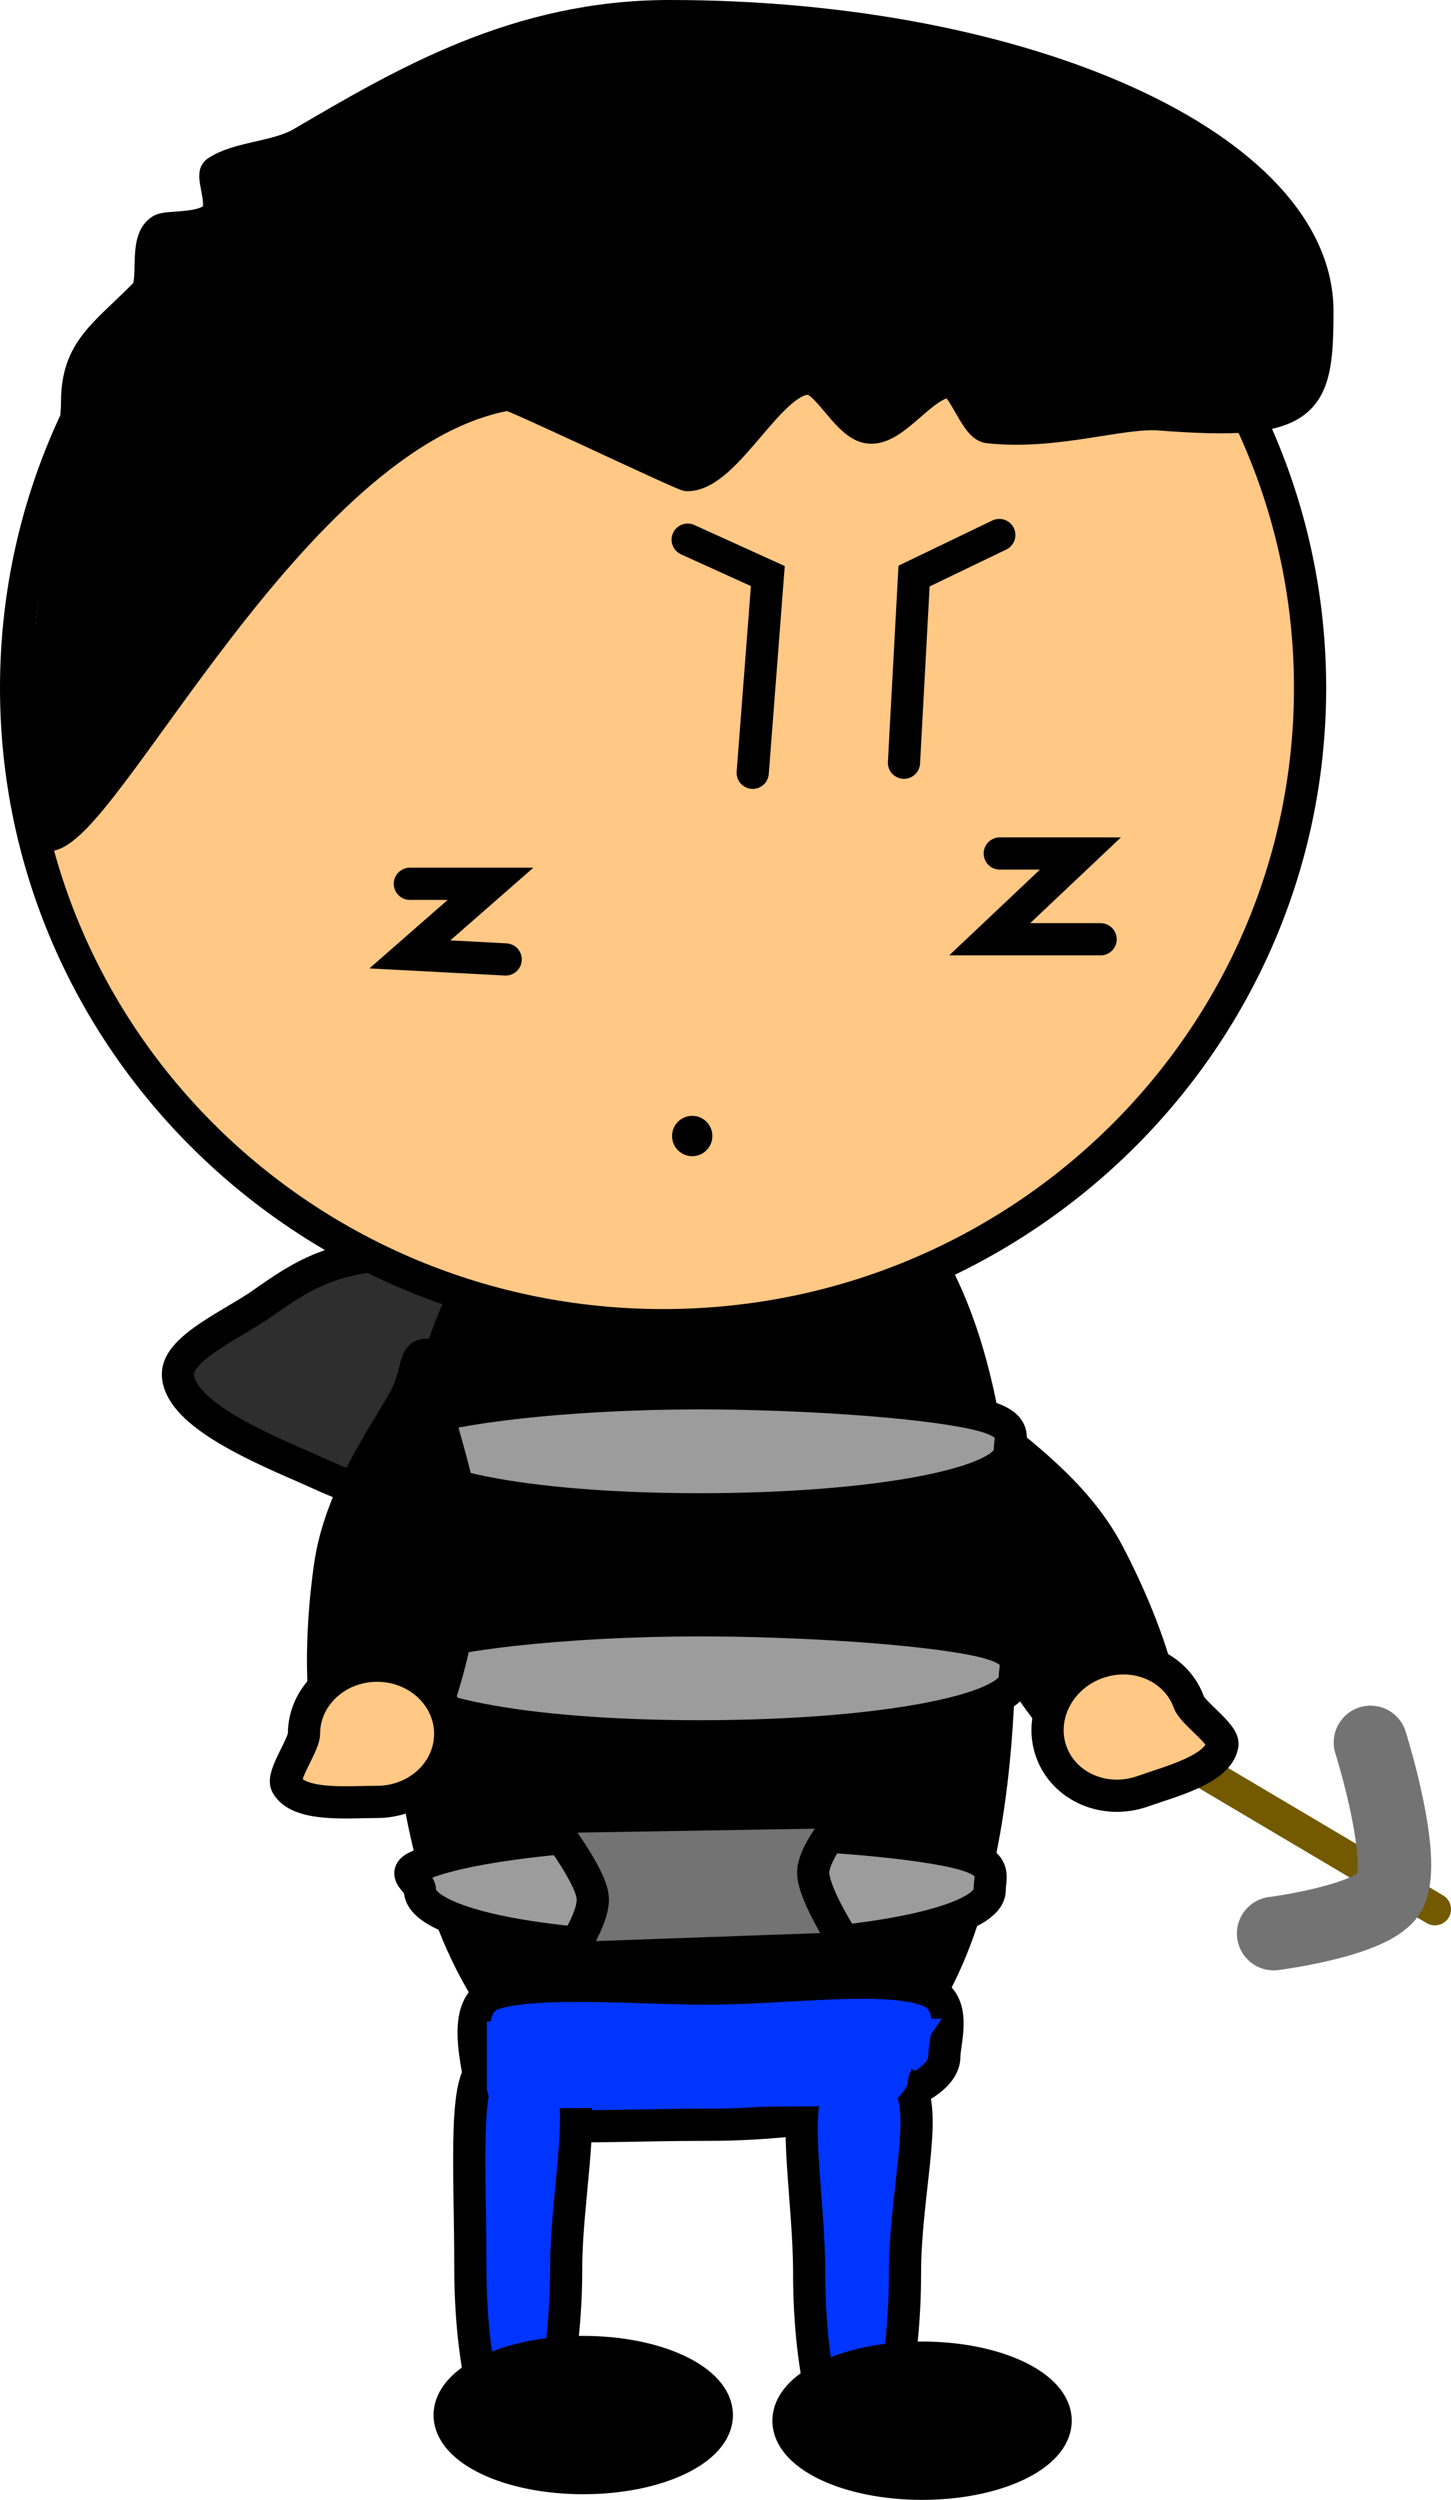 <svg xmlns="http://www.w3.org/2000/svg" xmlns:xlink="http://www.w3.org/1999/xlink" version="1.1" width="157.711" height="271.565" viewBox="0,0,157.711,271.565"><g><g data-paper-data="{&quot;isPaintingLayer&quot;:true}" fill-rule="nonzero" stroke-linejoin="miter" stroke-miterlimit="10" stroke-dasharray="" stroke-dashoffset="0" style="mix-blend-mode: normal"><g><path d="M 121.184 186.805 L 155.961 207.405 " fill="none" stroke="#735900" stroke-width="3.5" stroke-linecap="round"/><path d="M 148.963 189.287 C 148.963 189.287 152.935 201.838 151.053 205.549 C 149.484 208.644 138.441 210.044 138.441 210.044 " fill="none" stroke="#737373" stroke-width="8" stroke-linecap="round"/><g data-paper-data="{&quot;index&quot;:null}" stroke-linecap="butt"><path d="M 103.702 156.155 C 103.178 152.368 101.073 151.577 102.691 150.731 C 104.227 149.928 104.204 152.148 106.84 154.467 C 110.418 157.617 116.921 161.982 120.5 168.828 C 126.715 180.715 128.818 191.886 125.197 193.779 C 121.576 195.672 113.603 187.57 107.388 175.683 C 103.95 169.108 104.351 160.843 103.702 156.155 Z " fill="#000000" stroke-width="3.5" stroke="#000000"/><path d="M 119.263 180.644 C 123.396 179.17 127.859 181.095 129.232 184.943 C 129.636 186.077 133.044 188.395 132.866 189.525 C 132.438 192.231 127.148 193.541 124.232 194.58 C 120.099 196.054 115.635 194.13 114.263 190.281 C 112.891 186.433 115.129 182.118 119.262 180.644 Z " fill="#ffc885" stroke-width="3.5" stroke="#000000"/></g></g><path d="M 70.853 149.25 C 70.853 156.465 59.322 162.315 45.097 162.315 C 38.718 162.315 37.173 161.138 32.674 159.19 C 27.142 156.793 19.341 153.23 19.341 149.25 C 19.341 146.404 25.427 143.771 28.472 141.626 C 33.148 138.331 36.482 136.185 45.097 136.185 C 59.322 136.185 70.853 142.035 70.853 149.25 Z " fill="#2e2e2e" stroke="#000000" stroke-width="3.5" stroke-linecap="butt"/><g stroke-linecap="butt"><path d="M 108.665 176.837 C 108.665 206.345 101.642 230.267 77.429 230.267 C 53.217 230.267 44.001 205.249 44.001 175.741 C 44.001 146.232 53.217 123.406 77.429 123.406 C 101.642 123.406 108.665 147.328 108.665 176.837 Z " fill="#000000" stroke-width="3.5" stroke="#000000"/><path d="M 107.57 205.333 C 107.57 208.813 94.067 211.635 76.059 211.635 C 58.051 211.635 45.645 208.813 45.645 205.333 C 45.645 204.459 43.687 203.627 45.142 202.871 C 49.486 200.614 62.571 199.031 76.059 199.031 C 85.893 199.031 98.22 199.872 103.901 201.203 C 108.624 202.309 107.57 203.753 107.57 205.333 Z " fill="#9c9c9c" stroke-width="3.5" stroke="#000000"/><path d="M 110.301 182.317 C 110.301 185.797 95.625 188.619 76.053 188.619 C 56.48 188.619 42.996 185.797 42.996 182.317 C 42.996 181.443 40.867 180.611 42.449 179.855 C 47.17 177.598 61.393 176.015 76.053 176.015 C 86.741 176.015 100.138 176.856 106.314 178.187 C 111.447 179.293 110.301 180.737 110.301 182.317 Z " fill="#9c9c9c" stroke-width="3.5" stroke="#000000"/><path d="M 109.755 157.657 C 109.755 161.137 95.314 163.959 76.054 163.959 C 56.794 163.959 43.526 161.137 43.526 157.657 C 43.526 156.783 41.431 155.951 42.988 155.195 C 47.633 152.938 61.628 151.355 76.054 151.355 C 86.572 151.355 99.755 152.196 105.831 153.527 C 110.882 154.633 109.755 156.077 109.755 157.657 Z " fill="#9c9c9c" stroke-width="3.5" stroke="#000000"/></g><path d="M 142.393 74.728 C 142.393 112.962 110.909 143.957 72.072 143.957 C 33.234 143.957 1.75 112.962 1.75 74.728 C 1.75 36.494 33.234 5.499 72.072 5.499 C 110.909 5.499 142.393 36.494 142.393 74.728 Z " fill="#ffc885" stroke="#000000" stroke-width="3.5" stroke-linecap="butt"/><path d="M 143.19 33.808 C 143.19 44.058 142.125 46.238 126.037 45.018 C 121.778 44.694 114.749 47.206 107.421 46.405 C 105.999 46.25 104.567 41.299 103.141 41.429 C 100.007 41.714 96.907 47.301 94.03 46.347 C 91.876 45.633 89.849 41.298 88.027 41.148 C 83.862 40.804 79.046 51.574 74.719 51.612 C 74.253 51.616 55.696 42.77 55.235 42.85 C 31.741 46.938 11.131 90.915 5.118 90.742 C 1.458 90.637 8.381 50.372 8.381 43.672 C 8.381 37.966 11.418 36.373 15.79 31.912 C 16.994 30.684 15.591 26.143 17.528 24.982 C 18.247 24.551 22.138 25.009 23.447 23.492 C 24.48 22.296 22.957 19.081 23.544 18.68 C 25.888 17.076 30.084 17.126 32.777 15.552 C 43.86 9.072 56.185 1.75 72.771 1.75 C 111.662 1.75 143.19 16.103 143.19 33.808 Z " fill="#000000" stroke="#000000" stroke-width="3.5" stroke-linecap="butt"/><path d="M 74.745 58.624 L 83.457 62.578 L 81.813 83.95 " fill="none" stroke="#000000" stroke-width="3.5" stroke-linecap="round"/><path d="M 98.254 82.854 L 99.35 62.578 L 108.614 58.119 " fill="none" stroke="#000000" stroke-width="3.5" stroke-linecap="round"/><path d="M 54.961 104.226 L 44.549 103.678 L 53.317 96.006 L 44.549 96.006 " fill="none" stroke="#000000" stroke-width="3.5" stroke-linecap="round"/><path d="M 119.626 102.034 L 107.57 102.034 L 117.434 92.718 L 108.665 92.718 " fill="none" stroke="#000000" stroke-width="3.5" stroke-linecap="round"/><path d="M 73.045 123.406 C 73.045 122.196 74.027 121.215 75.237 121.215 C 76.448 121.215 77.429 122.196 77.429 123.406 C 77.429 124.617 76.448 125.599 75.237 125.599 C 74.027 125.599 73.045 124.617 73.045 123.406 Z " fill="#000000" stroke="none" stroke-width="3.5" stroke-linecap="butt"/><g stroke-linecap="butt"><path d="M 50.506 172.285 C 48.645 185.57 43.856 195.879 39.81 195.312 C 35.764 194.745 33.992 183.517 35.853 170.232 C 36.924 162.583 41.583 156.287 43.896 152.119 C 45.599 149.048 44.832 146.965 46.549 147.205 C 48.357 147.459 46.64 148.911 47.418 152.655 C 48.382 157.288 51.535 164.938 50.506 172.285 Z " fill="#000000" stroke-width="3.5" stroke="#000000"/><path d="M 48.933 188.345 C 48.933 192.431 45.376 195.743 40.987 195.743 C 37.891 195.743 32.469 196.286 31.157 193.881 C 30.61 192.877 33.041 189.548 33.041 188.345 C 33.041 184.259 36.599 180.947 40.987 180.947 C 45.376 180.947 48.933 184.259 48.933 188.345 Z " fill="#ffc885" stroke-width="3.5" stroke="#000000"/></g><path d="M 102.638 223.417 C 102.638 227.503 91.106 230.815 76.881 230.815 C 62.657 230.815 52.456 232.027 52.456 227.941 C 52.456 226.058 49.61 217.896 53.642 216.59 C 58.36 215.062 69.211 216.019 76.881 216.019 C 85.269 216.019 96.181 214.454 100.884 216.237 C 104.156 217.478 102.638 221.74 102.638 223.417 Z " fill="#0035ff" stroke="#000000" stroke-width="3.5" stroke-linecap="butt"/><path d="M 61.537 212.731 C 61.537 212.731 64.75 208.365 64.409 205.98 C 64.024 203.288 59.345 197.387 59.345 197.387 L 92.225 196.839 C 92.225 196.839 88.389 200.996 88.389 203.415 C 88.389 205.925 92.225 211.635 92.225 211.635 Z " fill="#737373" stroke="#000000" stroke-width="3.5" stroke-linecap="round"/><g stroke-linecap="butt"><path d="M 61.537 246.308 C 61.537 257.286 59.206 266.185 56.331 266.185 C 53.456 266.185 51.125 257.286 51.125 246.308 C 51.125 235.33 50.263 224.568 53.138 224.568 C 54.187 224.568 61.284 224.156 62.101 226.193 C 63.524 229.74 61.537 239.334 61.537 246.308 Z " fill="#0035ff" stroke-width="3.5" stroke="#000000"/><path d="M 77.916 262.351 C 77.916 266.135 71.414 269.201 63.394 269.201 C 55.374 269.201 48.872 266.135 48.872 262.351 C 48.872 258.568 55.374 255.501 63.394 255.501 C 71.414 255.501 77.916 258.568 77.916 262.351 Z " fill="#000000" stroke-width="3.5" stroke="#000000"/></g><g stroke-linecap="butt"><path d="M 98.363 246.922 C 98.363 257.9 96.032 266.799 93.157 266.799 C 90.282 266.799 87.951 257.9 87.951 246.922 C 87.951 239.205 86.176 229.854 87.859 226.561 C 88.57 225.169 92.569 225.98 93.423 225.98 C 94.146 225.98 98.293 225.744 98.918 226.759 C 100.782 229.785 98.363 238.702 98.363 246.922 Z " fill="#0035ff" stroke-width="3.5" stroke="#000000"/><path d="M 114.742 262.965 C 114.742 266.748 108.24 269.815 100.22 269.815 C 92.199 269.815 85.698 266.748 85.698 262.965 C 85.698 259.182 92.199 256.115 100.22 256.115 C 108.24 256.115 114.742 259.182 114.742 262.965 Z " fill="#000000" stroke-width="3.5" stroke="#000000"/></g><path d="M 53.835 229.065 C 53.835 229.065 52.911 227.709 52.911 226.794 C 52.911 225.107 52.911 219.597 52.911 219.597 L 102.363 219.289 C 102.363 219.289 98.668 224.491 98.668 226.179 C 98.668 227.093 96.667 228.757 96.667 228.757 Z " fill="#0035ff" stroke="none" stroke-width="3.5" stroke-linecap="butt"/></g></g></svg>